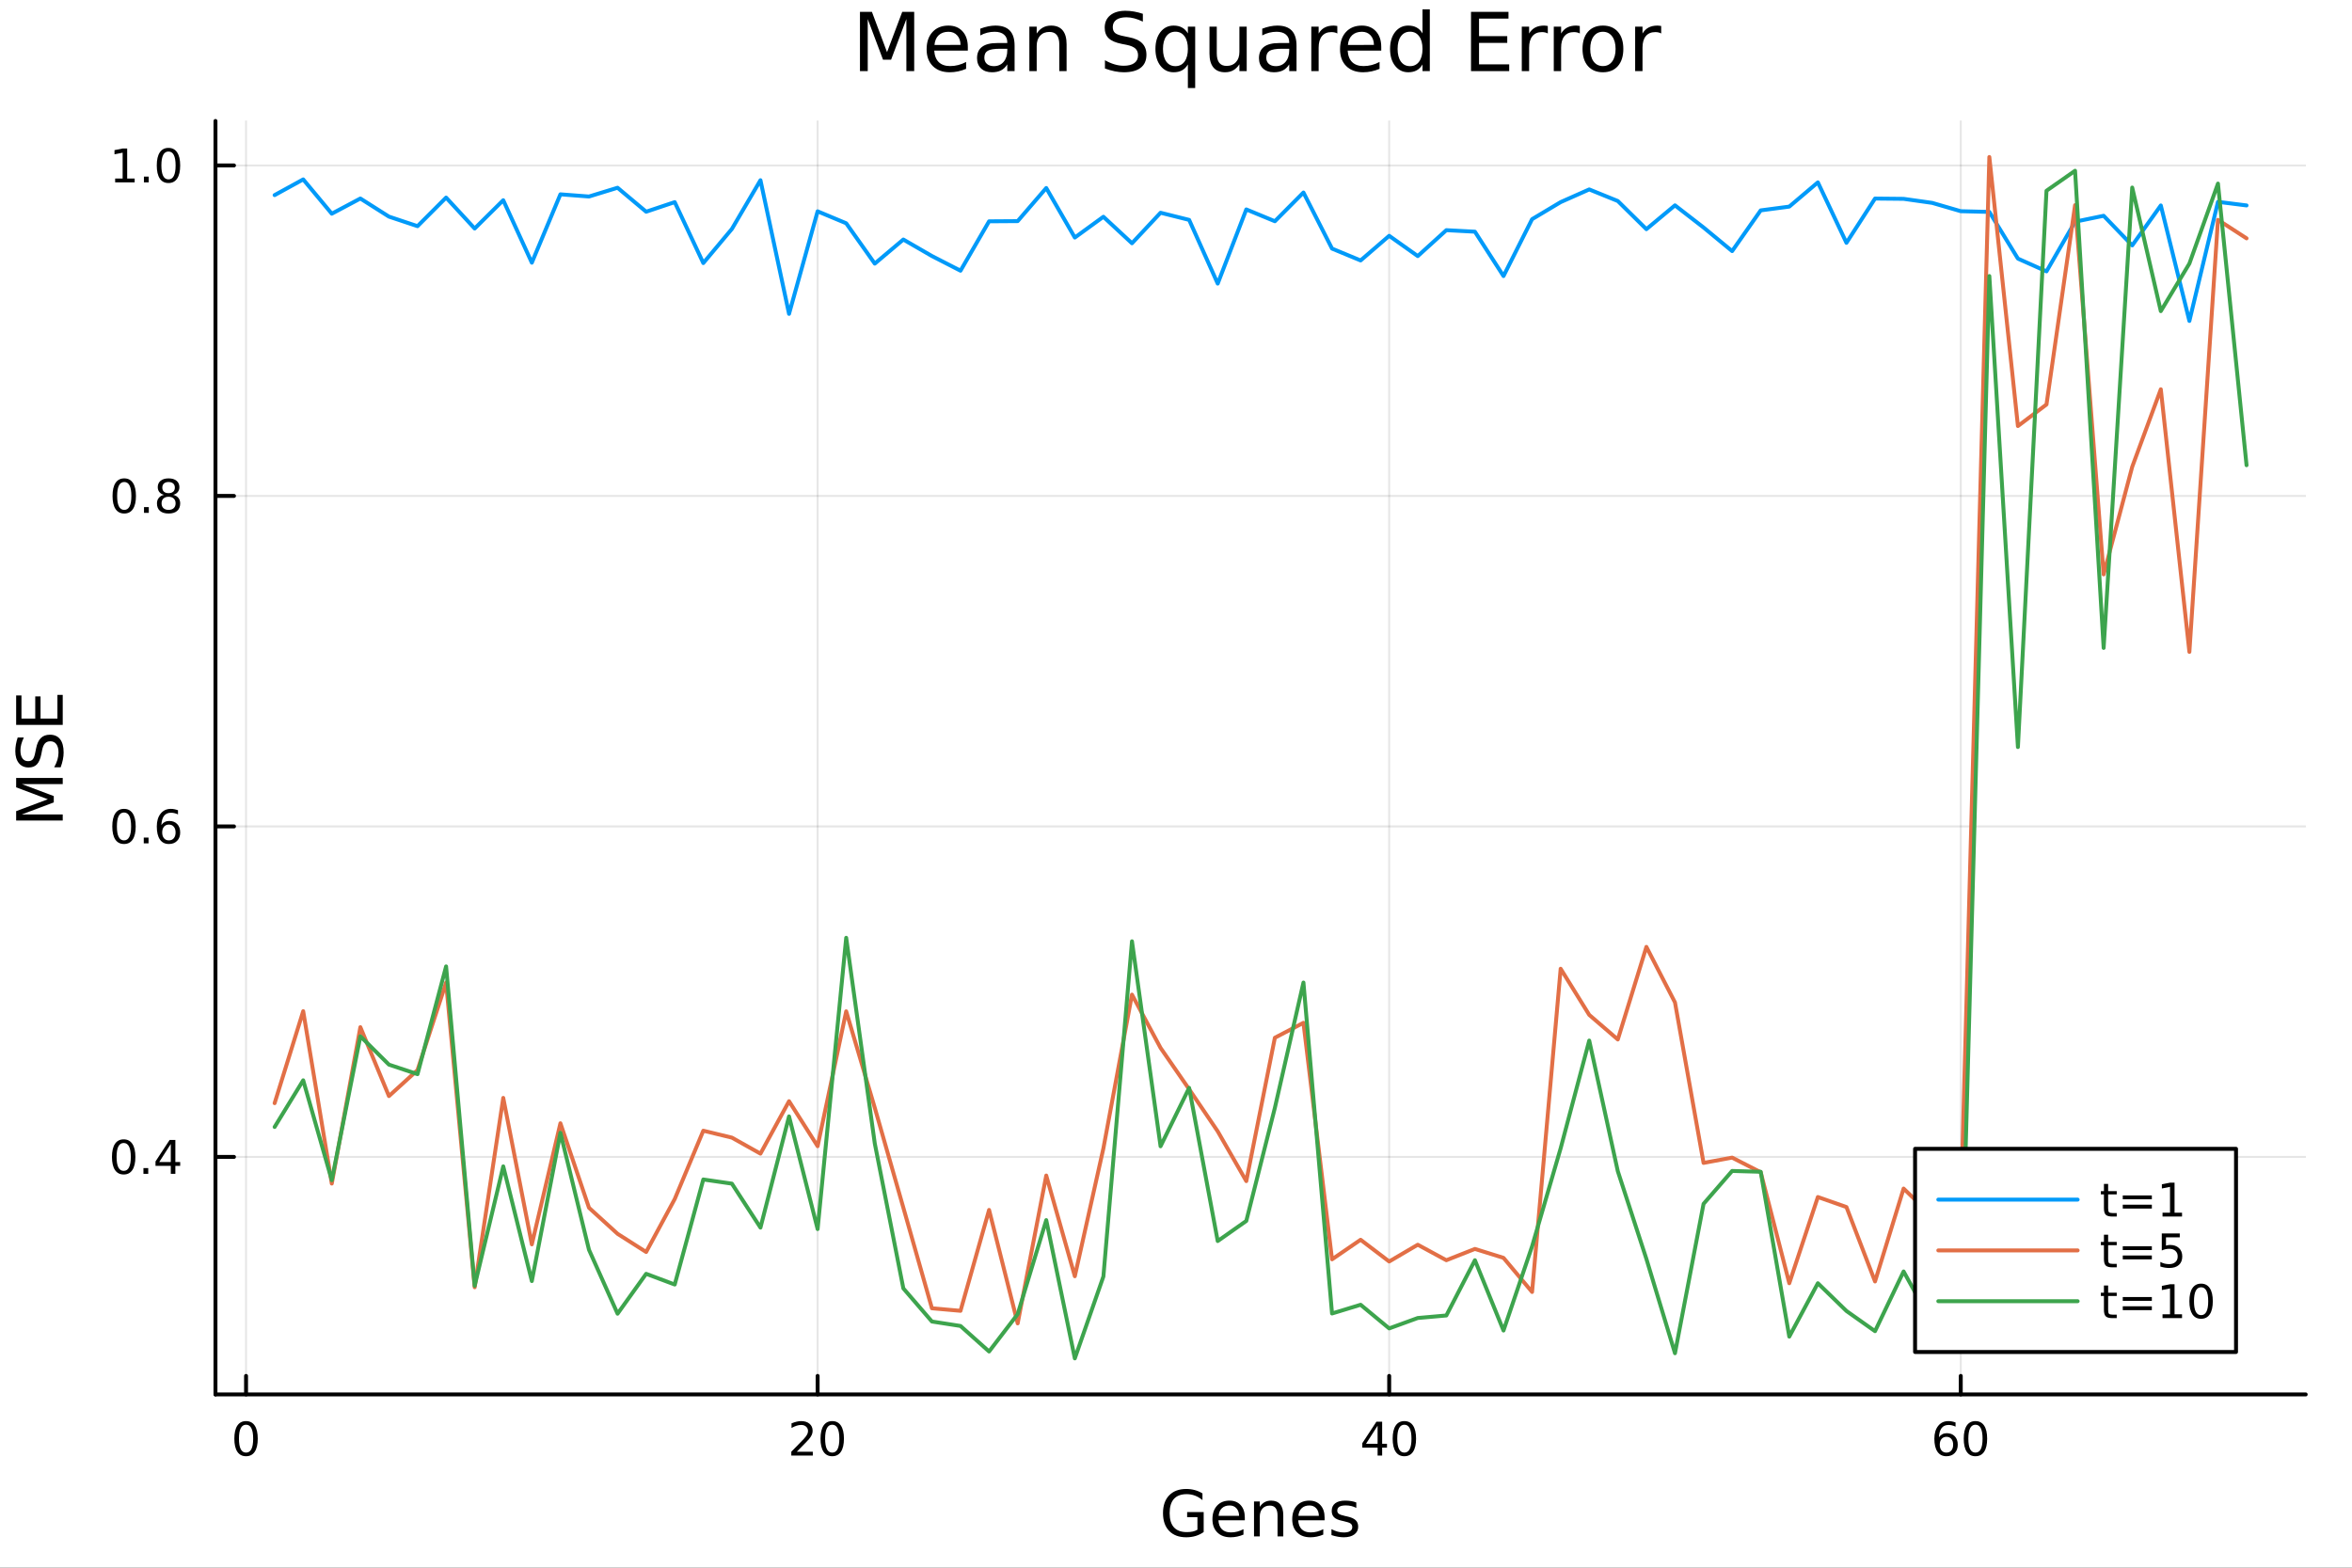 <?xml version="1.0" encoding="utf-8"?>
<svg xmlns="http://www.w3.org/2000/svg" xmlns:xlink="http://www.w3.org/1999/xlink" width="600" height="400" viewBox="0 0 2400 1600">
<rect x="0" y="0" width="2400" height="1600" fill="#333333" stroke="none"/>
<defs>
  <clipPath id="clip800">
    <rect x="0" y="0" width="2400" height="1600"/>
  </clipPath>
</defs>
<path clip-path="url(#clip800)" d="M0 1600 L2400 1600 L2400 8.88178e-14 L0 8.88178e-14  Z" fill="#ffffff" fill-rule="evenodd" fill-opacity="1"/>
<defs>
  <clipPath id="clip801">
    <rect x="480" y="0" width="1681" height="1600"/>
  </clipPath>
</defs>
<path clip-path="url(#clip800)" d="M219.866 1423.18 L2352.76 1423.18 L2352.76 123.472 L219.866 123.472  Z" fill="#ffffff" fill-rule="evenodd" fill-opacity="1"/>
<defs>
  <clipPath id="clip802">
    <rect x="219" y="123" width="2134" height="1301"/>
  </clipPath>
</defs>
<polyline clip-path="url(#clip802)" style="stroke:#000000; stroke-linecap:round; stroke-linejoin:round; stroke-width:2; stroke-opacity:0.1; fill:none" points="251.069,1423.18 251.069,123.472 "/>
<polyline clip-path="url(#clip802)" style="stroke:#000000; stroke-linecap:round; stroke-linejoin:round; stroke-width:2; stroke-opacity:0.1; fill:none" points="834.304,1423.18 834.304,123.472 "/>
<polyline clip-path="url(#clip802)" style="stroke:#000000; stroke-linecap:round; stroke-linejoin:round; stroke-width:2; stroke-opacity:0.1; fill:none" points="1417.54,1423.18 1417.54,123.472 "/>
<polyline clip-path="url(#clip802)" style="stroke:#000000; stroke-linecap:round; stroke-linejoin:round; stroke-width:2; stroke-opacity:0.1; fill:none" points="2000.77,1423.18 2000.77,123.472 "/>
<polyline clip-path="url(#clip800)" style="stroke:#000000; stroke-linecap:round; stroke-linejoin:round; stroke-width:4; stroke-opacity:1; fill:none" points="219.866,1423.18 2352.76,1423.18 "/>
<polyline clip-path="url(#clip800)" style="stroke:#000000; stroke-linecap:round; stroke-linejoin:round; stroke-width:4; stroke-opacity:1; fill:none" points="251.069,1423.18 251.069,1404.28 "/>
<polyline clip-path="url(#clip800)" style="stroke:#000000; stroke-linecap:round; stroke-linejoin:round; stroke-width:4; stroke-opacity:1; fill:none" points="834.304,1423.18 834.304,1404.28 "/>
<polyline clip-path="url(#clip800)" style="stroke:#000000; stroke-linecap:round; stroke-linejoin:round; stroke-width:4; stroke-opacity:1; fill:none" points="1417.54,1423.18 1417.54,1404.28 "/>
<polyline clip-path="url(#clip800)" style="stroke:#000000; stroke-linecap:round; stroke-linejoin:round; stroke-width:4; stroke-opacity:1; fill:none" points="2000.77,1423.18 2000.77,1404.28 "/>
<path clip-path="url(#clip800)" d="M251.069 1454.1 Q247.458 1454.1 245.63 1457.66 Q243.824 1461.2 243.824 1468.33 Q243.824 1475.44 245.63 1479.01 Q247.458 1482.55 251.069 1482.55 Q254.704 1482.55 256.509 1479.01 Q258.338 1475.44 258.338 1468.33 Q258.338 1461.2 256.509 1457.66 Q254.704 1454.1 251.069 1454.1 M251.069 1450.39 Q256.879 1450.39 259.935 1455 Q263.014 1459.58 263.014 1468.33 Q263.014 1477.06 259.935 1481.67 Q256.879 1486.25 251.069 1486.25 Q245.259 1486.25 242.18 1481.67 Q239.125 1477.06 239.125 1468.33 Q239.125 1459.58 242.18 1455 Q245.259 1450.39 251.069 1450.39 Z" fill="#000000" fill-rule="nonzero" fill-opacity="1" /><path clip-path="url(#clip800)" d="M813.077 1481.64 L829.397 1481.64 L829.397 1485.58 L807.452 1485.58 L807.452 1481.64 Q810.114 1478.89 814.698 1474.26 Q819.304 1469.61 820.485 1468.27 Q822.73 1465.74 823.61 1464.01 Q824.513 1462.25 824.513 1460.56 Q824.513 1457.8 822.568 1456.07 Q820.647 1454.33 817.545 1454.33 Q815.346 1454.33 812.892 1455.09 Q810.462 1455.86 807.684 1457.41 L807.684 1452.69 Q810.508 1451.55 812.962 1450.97 Q815.415 1450.39 817.452 1450.39 Q822.823 1450.39 826.017 1453.08 Q829.212 1455.77 829.212 1460.26 Q829.212 1462.39 828.401 1464.31 Q827.614 1466.2 825.508 1468.8 Q824.929 1469.47 821.827 1472.69 Q818.726 1475.88 813.077 1481.64 Z" fill="#000000" fill-rule="nonzero" fill-opacity="1" /><path clip-path="url(#clip800)" d="M849.211 1454.1 Q845.6 1454.1 843.772 1457.66 Q841.966 1461.2 841.966 1468.33 Q841.966 1475.44 843.772 1479.01 Q845.6 1482.55 849.211 1482.55 Q852.846 1482.55 854.651 1479.01 Q856.48 1475.44 856.48 1468.33 Q856.48 1461.2 854.651 1457.66 Q852.846 1454.1 849.211 1454.1 M849.211 1450.39 Q855.022 1450.39 858.077 1455 Q861.156 1459.58 861.156 1468.33 Q861.156 1477.06 858.077 1481.67 Q855.022 1486.25 849.211 1486.25 Q843.401 1486.25 840.323 1481.67 Q837.267 1477.06 837.267 1468.33 Q837.267 1459.58 840.323 1455 Q843.401 1450.39 849.211 1450.39 Z" fill="#000000" fill-rule="nonzero" fill-opacity="1" /><path clip-path="url(#clip800)" d="M1405.71 1455.09 L1393.9 1473.54 L1405.71 1473.54 L1405.71 1455.09 M1404.48 1451.02 L1410.36 1451.02 L1410.36 1473.54 L1415.29 1473.54 L1415.29 1477.43 L1410.36 1477.43 L1410.36 1485.58 L1405.71 1485.58 L1405.71 1477.43 L1390.11 1477.43 L1390.11 1472.92 L1404.48 1451.02 Z" fill="#000000" fill-rule="nonzero" fill-opacity="1" /><path clip-path="url(#clip800)" d="M1433.02 1454.1 Q1429.41 1454.1 1427.59 1457.66 Q1425.78 1461.2 1425.78 1468.33 Q1425.78 1475.44 1427.59 1479.01 Q1429.41 1482.55 1433.02 1482.55 Q1436.66 1482.55 1438.46 1479.01 Q1440.29 1475.44 1440.29 1468.33 Q1440.29 1461.2 1438.46 1457.66 Q1436.66 1454.1 1433.02 1454.1 M1433.02 1450.39 Q1438.84 1450.39 1441.89 1455 Q1444.97 1459.58 1444.97 1468.33 Q1444.97 1477.06 1441.89 1481.67 Q1438.84 1486.25 1433.02 1486.25 Q1427.21 1486.25 1424.14 1481.67 Q1421.08 1477.06 1421.08 1468.33 Q1421.08 1459.58 1424.14 1455 Q1427.21 1450.39 1433.02 1450.39 Z" fill="#000000" fill-rule="nonzero" fill-opacity="1" /><path clip-path="url(#clip800)" d="M1986.18 1466.44 Q1983.03 1466.44 1981.18 1468.59 Q1979.35 1470.74 1979.35 1474.49 Q1979.35 1478.22 1981.18 1480.39 Q1983.03 1482.55 1986.18 1482.55 Q1989.33 1482.55 1991.16 1480.39 Q1993.01 1478.22 1993.01 1474.49 Q1993.01 1470.74 1991.16 1468.59 Q1989.33 1466.44 1986.18 1466.44 M1995.46 1451.78 L1995.46 1456.04 Q1993.7 1455.21 1991.9 1454.77 Q1990.11 1454.33 1988.35 1454.33 Q1983.73 1454.33 1981.27 1457.45 Q1978.84 1460.58 1978.49 1466.9 Q1979.86 1464.89 1981.92 1463.82 Q1983.98 1462.73 1986.46 1462.73 Q1991.66 1462.73 1994.67 1465.9 Q1997.71 1469.05 1997.71 1474.49 Q1997.71 1479.82 1994.56 1483.03 Q1991.41 1486.25 1986.18 1486.25 Q1980.18 1486.25 1977.01 1481.67 Q1973.84 1477.06 1973.84 1468.33 Q1973.84 1460.14 1977.73 1455.28 Q1981.62 1450.39 1988.17 1450.39 Q1989.93 1450.39 1991.71 1450.74 Q1993.52 1451.09 1995.46 1451.78 Z" fill="#000000" fill-rule="nonzero" fill-opacity="1" /><path clip-path="url(#clip800)" d="M2015.76 1454.1 Q2012.15 1454.1 2010.32 1457.66 Q2008.52 1461.2 2008.52 1468.33 Q2008.52 1475.44 2010.32 1479.01 Q2012.15 1482.55 2015.76 1482.55 Q2019.4 1482.55 2021.2 1479.01 Q2023.03 1475.44 2023.03 1468.33 Q2023.03 1461.2 2021.2 1457.66 Q2019.4 1454.1 2015.76 1454.1 M2015.76 1450.39 Q2021.57 1450.39 2024.63 1455 Q2027.71 1459.58 2027.71 1468.33 Q2027.71 1477.06 2024.63 1481.67 Q2021.57 1486.25 2015.76 1486.25 Q2009.95 1486.25 2006.87 1481.67 Q2003.82 1477.06 2003.82 1468.33 Q2003.82 1459.58 2006.87 1455 Q2009.95 1450.39 2015.76 1450.39 Z" fill="#000000" fill-rule="nonzero" fill-opacity="1" /><path clip-path="url(#clip800)" d="M1221.87 1561.26 L1221.87 1548.5 L1211.37 1548.5 L1211.37 1543.22 L1228.24 1543.22 L1228.24 1563.62 Q1224.52 1566.26 1220.03 1567.63 Q1215.54 1568.97 1210.45 1568.97 Q1199.31 1568.97 1193.01 1562.47 Q1186.74 1555.95 1186.74 1544.33 Q1186.74 1532.68 1193.01 1526.19 Q1199.31 1519.66 1210.45 1519.66 Q1215.09 1519.66 1219.26 1520.81 Q1223.47 1521.96 1227 1524.18 L1227 1531.03 Q1223.43 1528 1219.42 1526.48 Q1215.41 1524.95 1210.99 1524.95 Q1202.27 1524.95 1197.88 1529.82 Q1193.51 1534.69 1193.51 1544.33 Q1193.51 1553.94 1197.88 1558.81 Q1202.27 1563.68 1210.99 1563.68 Q1214.39 1563.68 1217.07 1563.11 Q1219.74 1562.51 1221.87 1561.26 Z" fill="#000000" fill-rule="nonzero" fill-opacity="1" /><path clip-path="url(#clip800)" d="M1270.22 1548.76 L1270.22 1551.62 L1243.29 1551.62 Q1243.68 1557.67 1246.92 1560.85 Q1250.2 1564 1256.03 1564 Q1259.4 1564 1262.55 1563.17 Q1265.73 1562.35 1268.85 1560.69 L1268.85 1566.23 Q1265.7 1567.57 1262.39 1568.27 Q1259.08 1568.97 1255.68 1568.97 Q1247.15 1568.97 1242.15 1564 Q1237.18 1559.04 1237.18 1550.57 Q1237.18 1541.82 1241.89 1536.69 Q1246.64 1531.54 1254.66 1531.54 Q1261.85 1531.54 1266.02 1536.18 Q1270.22 1540.8 1270.22 1548.76 M1264.37 1547.04 Q1264.3 1542.23 1261.66 1539.37 Q1259.05 1536.5 1254.72 1536.5 Q1249.82 1536.5 1246.86 1539.27 Q1243.93 1542.04 1243.49 1547.07 L1264.37 1547.04 Z" fill="#000000" fill-rule="nonzero" fill-opacity="1" /><path clip-path="url(#clip800)" d="M1309.47 1546.53 L1309.47 1568.04 L1303.61 1568.04 L1303.61 1546.72 Q1303.61 1541.66 1301.64 1539.14 Q1299.66 1536.63 1295.72 1536.63 Q1290.97 1536.63 1288.24 1539.65 Q1285.5 1542.68 1285.5 1547.9 L1285.5 1568.04 L1279.61 1568.04 L1279.61 1532.4 L1285.5 1532.4 L1285.5 1537.93 Q1287.6 1534.72 1290.43 1533.13 Q1293.3 1531.54 1297.02 1531.54 Q1303.16 1531.54 1306.32 1535.36 Q1309.47 1539.14 1309.47 1546.53 Z" fill="#000000" fill-rule="nonzero" fill-opacity="1" /><path clip-path="url(#clip800)" d="M1351.64 1548.76 L1351.64 1551.62 L1324.71 1551.62 Q1325.09 1557.67 1328.34 1560.85 Q1331.62 1564 1337.44 1564 Q1340.82 1564 1343.97 1563.17 Q1347.15 1562.35 1350.27 1560.69 L1350.27 1566.23 Q1347.12 1567.57 1343.81 1568.27 Q1340.5 1568.97 1337.09 1568.97 Q1328.56 1568.97 1323.57 1564 Q1318.6 1559.04 1318.6 1550.57 Q1318.6 1541.82 1323.31 1536.69 Q1328.05 1531.54 1336.07 1531.54 Q1343.27 1531.54 1347.44 1536.18 Q1351.64 1540.8 1351.64 1548.76 M1345.78 1547.04 Q1345.72 1542.23 1343.08 1539.37 Q1340.47 1536.5 1336.14 1536.5 Q1331.24 1536.5 1328.28 1539.27 Q1325.35 1542.04 1324.9 1547.07 L1345.78 1547.04 Z" fill="#000000" fill-rule="nonzero" fill-opacity="1" /><path clip-path="url(#clip800)" d="M1383.98 1533.45 L1383.98 1538.98 Q1381.49 1537.71 1378.82 1537.07 Q1376.15 1536.44 1373.28 1536.44 Q1368.92 1536.44 1366.73 1537.77 Q1364.56 1539.11 1364.56 1541.79 Q1364.56 1543.82 1366.12 1545 Q1367.68 1546.15 1372.39 1547.2 L1374.4 1547.64 Q1380.63 1548.98 1383.24 1551.43 Q1385.89 1553.85 1385.89 1558.21 Q1385.89 1563.17 1381.94 1566.07 Q1378.03 1568.97 1371.15 1568.97 Q1368.29 1568.97 1365.17 1568.39 Q1362.08 1567.85 1358.64 1566.74 L1358.64 1560.69 Q1361.89 1562.38 1365.04 1563.24 Q1368.19 1564.07 1371.28 1564.07 Q1375.42 1564.07 1377.64 1562.66 Q1379.87 1561.23 1379.87 1558.65 Q1379.87 1556.27 1378.25 1554.99 Q1376.66 1553.72 1371.21 1552.54 L1369.18 1552.07 Q1363.73 1550.92 1361.32 1548.56 Q1358.9 1546.18 1358.9 1542.04 Q1358.9 1537.01 1362.46 1534.27 Q1366.03 1531.54 1372.58 1531.54 Q1375.83 1531.54 1378.69 1532.01 Q1381.56 1532.49 1383.98 1533.45 Z" fill="#000000" fill-rule="nonzero" fill-opacity="1" /><polyline clip-path="url(#clip802)" style="stroke:#000000; stroke-linecap:round; stroke-linejoin:round; stroke-width:2; stroke-opacity:0.1; fill:none" points="219.866,1180.75 2352.76,1180.75 "/>
<polyline clip-path="url(#clip802)" style="stroke:#000000; stroke-linecap:round; stroke-linejoin:round; stroke-width:2; stroke-opacity:0.1; fill:none" points="219.866,843.45 2352.76,843.45 "/>
<polyline clip-path="url(#clip802)" style="stroke:#000000; stroke-linecap:round; stroke-linejoin:round; stroke-width:2; stroke-opacity:0.1; fill:none" points="219.866,506.149 2352.76,506.149 "/>
<polyline clip-path="url(#clip802)" style="stroke:#000000; stroke-linecap:round; stroke-linejoin:round; stroke-width:2; stroke-opacity:0.1; fill:none" points="219.866,168.847 2352.76,168.847 "/>
<polyline clip-path="url(#clip800)" style="stroke:#000000; stroke-linecap:round; stroke-linejoin:round; stroke-width:4; stroke-opacity:1; fill:none" points="219.866,1423.18 219.866,123.472 "/>
<polyline clip-path="url(#clip800)" style="stroke:#000000; stroke-linecap:round; stroke-linejoin:round; stroke-width:4; stroke-opacity:1; fill:none" points="219.866,1180.75 238.764,1180.75 "/>
<polyline clip-path="url(#clip800)" style="stroke:#000000; stroke-linecap:round; stroke-linejoin:round; stroke-width:4; stroke-opacity:1; fill:none" points="219.866,843.45 238.764,843.45 "/>
<polyline clip-path="url(#clip800)" style="stroke:#000000; stroke-linecap:round; stroke-linejoin:round; stroke-width:4; stroke-opacity:1; fill:none" points="219.866,506.149 238.764,506.149 "/>
<polyline clip-path="url(#clip800)" style="stroke:#000000; stroke-linecap:round; stroke-linejoin:round; stroke-width:4; stroke-opacity:1; fill:none" points="219.866,168.847 238.764,168.847 "/>
<path clip-path="url(#clip800)" d="M126.205 1166.55 Q122.593 1166.55 120.765 1170.11 Q118.959 1173.66 118.959 1180.79 Q118.959 1187.89 120.765 1191.46 Q122.593 1195 126.205 1195 Q129.839 1195 131.644 1191.46 Q133.473 1187.89 133.473 1180.79 Q133.473 1173.66 131.644 1170.11 Q129.839 1166.55 126.205 1166.55 M126.205 1162.85 Q132.015 1162.85 135.07 1167.45 Q138.149 1172.04 138.149 1180.79 Q138.149 1189.51 135.07 1194.12 Q132.015 1198.7 126.205 1198.7 Q120.394 1198.7 117.316 1194.12 Q114.26 1189.51 114.26 1180.79 Q114.26 1172.04 117.316 1167.45 Q120.394 1162.85 126.205 1162.85 Z" fill="#000000" fill-rule="nonzero" fill-opacity="1" /><path clip-path="url(#clip800)" d="M146.366 1192.15 L151.251 1192.15 L151.251 1198.03 L146.366 1198.03 L146.366 1192.15 Z" fill="#000000" fill-rule="nonzero" fill-opacity="1" /><path clip-path="url(#clip800)" d="M174.283 1167.54 L162.477 1185.99 L174.283 1185.99 L174.283 1167.54 M173.056 1163.47 L178.936 1163.47 L178.936 1185.99 L183.866 1185.99 L183.866 1189.88 L178.936 1189.88 L178.936 1198.03 L174.283 1198.03 L174.283 1189.88 L158.681 1189.88 L158.681 1185.37 L173.056 1163.47 Z" fill="#000000" fill-rule="nonzero" fill-opacity="1" /><path clip-path="url(#clip800)" d="M126.529 829.248 Q122.918 829.248 121.089 832.813 Q119.283 836.355 119.283 843.484 Q119.283 850.591 121.089 854.156 Q122.918 857.697 126.529 857.697 Q130.163 857.697 131.968 854.156 Q133.797 850.591 133.797 843.484 Q133.797 836.355 131.968 832.813 Q130.163 829.248 126.529 829.248 M126.529 825.545 Q132.339 825.545 135.394 830.151 Q138.473 834.734 138.473 843.484 Q138.473 852.211 135.394 856.818 Q132.339 861.401 126.529 861.401 Q120.718 861.401 117.64 856.818 Q114.584 852.211 114.584 843.484 Q114.584 834.734 117.64 830.151 Q120.718 825.545 126.529 825.545 Z" fill="#000000" fill-rule="nonzero" fill-opacity="1" /><path clip-path="url(#clip800)" d="M146.691 854.85 L151.575 854.85 L151.575 860.73 L146.691 860.73 L146.691 854.85 Z" fill="#000000" fill-rule="nonzero" fill-opacity="1" /><path clip-path="url(#clip800)" d="M172.339 841.586 Q169.19 841.586 167.339 843.739 Q165.51 845.892 165.51 849.642 Q165.51 853.369 167.339 855.544 Q169.19 857.697 172.339 857.697 Q175.487 857.697 177.315 855.544 Q179.167 853.369 179.167 849.642 Q179.167 845.892 177.315 843.739 Q175.487 841.586 172.339 841.586 M181.621 826.934 L181.621 831.193 Q179.862 830.359 178.056 829.92 Q176.274 829.48 174.514 829.48 Q169.885 829.48 167.431 832.605 Q165.001 835.73 164.653 842.049 Q166.019 840.035 168.079 838.971 Q170.139 837.883 172.616 837.883 Q177.825 837.883 180.834 841.054 Q183.866 844.202 183.866 849.642 Q183.866 854.966 180.718 858.183 Q177.57 861.401 172.339 861.401 Q166.343 861.401 163.172 856.818 Q160.001 852.211 160.001 843.484 Q160.001 835.29 163.89 830.429 Q167.778 825.545 174.329 825.545 Q176.089 825.545 177.871 825.892 Q179.676 826.239 181.621 826.934 Z" fill="#000000" fill-rule="nonzero" fill-opacity="1" /><path clip-path="url(#clip800)" d="M126.783 491.947 Q123.172 491.947 121.343 495.512 Q119.538 499.054 119.538 506.183 Q119.538 513.29 121.343 516.855 Q123.172 520.396 126.783 520.396 Q130.417 520.396 132.223 516.855 Q134.052 513.29 134.052 506.183 Q134.052 499.054 132.223 495.512 Q130.417 491.947 126.783 491.947 M126.783 488.244 Q132.593 488.244 135.649 492.85 Q138.728 497.433 138.728 506.183 Q138.728 514.91 135.649 519.517 Q132.593 524.1 126.783 524.1 Q120.973 524.1 117.894 519.517 Q114.839 514.91 114.839 506.183 Q114.839 497.433 117.894 492.85 Q120.973 488.244 126.783 488.244 Z" fill="#000000" fill-rule="nonzero" fill-opacity="1" /><path clip-path="url(#clip800)" d="M146.945 517.549 L151.829 517.549 L151.829 523.429 L146.945 523.429 L146.945 517.549 Z" fill="#000000" fill-rule="nonzero" fill-opacity="1" /><path clip-path="url(#clip800)" d="M172.014 507.017 Q168.681 507.017 166.76 508.799 Q164.862 510.581 164.862 513.706 Q164.862 516.831 166.76 518.614 Q168.681 520.396 172.014 520.396 Q175.348 520.396 177.269 518.614 Q179.19 516.808 179.19 513.706 Q179.19 510.581 177.269 508.799 Q175.371 507.017 172.014 507.017 M167.339 505.026 Q164.329 504.285 162.64 502.225 Q160.973 500.165 160.973 497.202 Q160.973 493.058 163.913 490.651 Q166.876 488.244 172.014 488.244 Q177.176 488.244 180.116 490.651 Q183.056 493.058 183.056 497.202 Q183.056 500.165 181.366 502.225 Q179.7 504.285 176.714 505.026 Q180.093 505.813 181.968 508.105 Q183.866 510.396 183.866 513.706 Q183.866 518.73 180.788 521.415 Q177.732 524.1 172.014 524.1 Q166.297 524.1 163.218 521.415 Q160.163 518.73 160.163 513.706 Q160.163 510.396 162.061 508.105 Q163.959 505.813 167.339 505.026 M165.626 497.642 Q165.626 500.327 167.292 501.831 Q168.982 503.336 172.014 503.336 Q175.024 503.336 176.714 501.831 Q178.426 500.327 178.426 497.642 Q178.426 494.956 176.714 493.452 Q175.024 491.947 172.014 491.947 Q168.982 491.947 167.292 493.452 Q165.626 494.956 165.626 497.642 Z" fill="#000000" fill-rule="nonzero" fill-opacity="1" /><path clip-path="url(#clip800)" d="M117.501 182.192 L125.14 182.192 L125.14 155.827 L116.83 157.493 L116.83 153.234 L125.093 151.567 L129.769 151.567 L129.769 182.192 L137.408 182.192 L137.408 186.127 L117.501 186.127 L117.501 182.192 Z" fill="#000000" fill-rule="nonzero" fill-opacity="1" /><path clip-path="url(#clip800)" d="M146.853 180.248 L151.737 180.248 L151.737 186.127 L146.853 186.127 L146.853 180.248 Z" fill="#000000" fill-rule="nonzero" fill-opacity="1" /><path clip-path="url(#clip800)" d="M171.922 154.646 Q168.311 154.646 166.482 158.211 Q164.677 161.753 164.677 168.882 Q164.677 175.989 166.482 179.553 Q168.311 183.095 171.922 183.095 Q175.556 183.095 177.362 179.553 Q179.19 175.989 179.19 168.882 Q179.19 161.753 177.362 158.211 Q175.556 154.646 171.922 154.646 M171.922 150.942 Q177.732 150.942 180.788 155.549 Q183.866 160.132 183.866 168.882 Q183.866 177.609 180.788 182.215 Q177.732 186.799 171.922 186.799 Q166.112 186.799 163.033 182.215 Q159.978 177.609 159.978 168.882 Q159.978 160.132 163.033 155.549 Q166.112 150.942 171.922 150.942 Z" fill="#000000" fill-rule="nonzero" fill-opacity="1" /><path clip-path="url(#clip800)" d="M16.484 837.445 L16.484 827.864 L48.822 815.738 L16.484 803.547 L16.484 793.967 L64.004 793.967 L64.004 800.237 L22.277 800.237 L54.869 812.491 L54.869 818.952 L22.277 831.206 L64.004 831.206 L64.004 837.445 L16.484 837.445 Z" fill="#000000" fill-rule="nonzero" fill-opacity="1" /><path clip-path="url(#clip800)" d="M18.044 752.717 L24.314 752.717 Q22.563 756.377 21.704 759.624 Q20.845 762.87 20.845 765.894 Q20.845 771.146 22.882 774.01 Q24.919 776.843 28.674 776.843 Q31.826 776.843 33.449 774.965 Q35.04 773.055 36.027 767.772 L36.823 763.889 Q38.191 756.696 41.66 753.29 Q45.098 749.852 50.891 749.852 Q57.798 749.852 61.362 754.499 Q64.927 759.115 64.927 768.058 Q64.927 771.432 64.163 775.252 Q63.399 779.039 61.904 783.113 L55.283 783.113 Q57.479 779.198 58.593 775.443 Q59.707 771.687 59.707 768.058 Q59.707 762.552 57.543 759.56 Q55.379 756.568 51.368 756.568 Q47.867 756.568 45.894 758.733 Q43.92 760.865 42.934 765.767 L42.17 769.682 Q40.737 776.875 37.682 780.09 Q34.626 783.304 29.184 783.304 Q22.882 783.304 19.253 778.88 Q15.625 774.424 15.625 766.626 Q15.625 763.284 16.23 759.815 Q16.834 756.345 18.044 752.717 Z" fill="#000000" fill-rule="nonzero" fill-opacity="1" /><path clip-path="url(#clip800)" d="M16.484 739.826 L16.484 709.78 L21.895 709.78 L21.895 733.397 L35.963 733.397 L35.963 710.767 L41.374 710.767 L41.374 733.397 L58.593 733.397 L58.593 709.207 L64.004 709.207 L64.004 739.826 L16.484 739.826 Z" fill="#000000" fill-rule="nonzero" fill-opacity="1" /><path clip-path="url(#clip800)" d="M877.514 12.096 L889.707 12.096 L905.141 53.253 L920.656 12.096 L932.849 12.096 L932.849 72.576 L924.869 72.576 L924.869 19.469 L909.273 60.95 L901.05 60.95 L885.454 19.469 L885.454 72.576 L877.514 72.576 L877.514 12.096 Z" fill="#000000" fill-rule="nonzero" fill-opacity="1" /><path clip-path="url(#clip800)" d="M987.577 48.028 L987.577 51.673 L953.307 51.673 Q953.793 59.37 957.925 63.421 Q962.097 67.431 969.51 67.431 Q973.804 67.431 977.814 66.378 Q981.865 65.325 985.835 63.218 L985.835 70.267 Q981.825 71.968 977.612 72.86 Q973.399 73.751 969.065 73.751 Q958.208 73.751 951.848 67.431 Q945.529 61.112 945.529 50.337 Q945.529 39.197 951.524 32.675 Q957.56 26.112 967.768 26.112 Q976.923 26.112 982.23 32.026 Q987.577 37.9 987.577 48.028 M980.123 45.84 Q980.042 39.723 976.68 36.077 Q973.358 32.431 967.849 32.431 Q961.611 32.431 957.844 35.956 Q954.117 39.48 953.55 45.88 L980.123 45.84 Z" fill="#000000" fill-rule="nonzero" fill-opacity="1" /><path clip-path="url(#clip800)" d="M1020.43 49.769 Q1011.4 49.769 1007.91 51.835 Q1004.43 53.901 1004.43 58.884 Q1004.43 62.854 1007.02 65.203 Q1009.65 67.512 1014.15 67.512 Q1020.35 67.512 1024.08 63.137 Q1027.84 58.722 1027.84 51.43 L1027.84 49.769 L1020.43 49.769 M1035.3 46.691 L1035.3 72.576 L1027.84 72.576 L1027.84 65.689 Q1025.29 69.821 1021.48 71.806 Q1017.68 73.751 1012.17 73.751 Q1005.2 73.751 1001.07 69.862 Q996.975 65.933 996.975 59.37 Q996.975 51.714 1002.08 47.825 Q1007.22 43.936 1017.39 43.936 L1027.84 43.936 L1027.84 43.207 Q1027.84 38.062 1024.44 35.267 Q1021.08 32.431 1014.96 32.431 Q1011.07 32.431 1007.39 33.363 Q1003.7 34.295 1000.3 36.158 L1000.3 29.272 Q1004.39 27.692 1008.24 26.922 Q1012.09 26.112 1015.73 26.112 Q1025.57 26.112 1030.44 31.216 Q1035.3 36.32 1035.3 46.691 Z" fill="#000000" fill-rule="nonzero" fill-opacity="1" /><path clip-path="url(#clip800)" d="M1088.36 45.192 L1088.36 72.576 L1080.91 72.576 L1080.91 45.435 Q1080.91 38.994 1078.4 35.794 Q1075.89 32.594 1070.86 32.594 Q1064.83 32.594 1061.34 36.442 Q1057.86 40.29 1057.86 46.934 L1057.86 72.576 L1050.37 72.576 L1050.37 27.206 L1057.86 27.206 L1057.86 34.254 Q1060.53 30.163 1064.14 28.138 Q1067.79 26.112 1072.52 26.112 Q1080.34 26.112 1084.35 30.973 Q1088.36 35.794 1088.36 45.192 Z" fill="#000000" fill-rule="nonzero" fill-opacity="1" /><path clip-path="url(#clip800)" d="M1166.18 14.081 L1166.18 22.061 Q1161.52 19.833 1157.39 18.739 Q1153.26 17.646 1149.41 17.646 Q1142.73 17.646 1139.08 20.238 Q1135.48 22.831 1135.48 27.611 Q1135.48 31.621 1137.87 33.687 Q1140.3 35.713 1147.02 36.969 L1151.96 37.981 Q1161.12 39.723 1165.45 44.139 Q1169.83 48.514 1169.83 55.886 Q1169.83 64.677 1163.91 69.214 Q1158.04 73.751 1146.66 73.751 Q1142.36 73.751 1137.5 72.778 Q1132.68 71.806 1127.5 69.902 L1127.5 61.477 Q1132.48 64.272 1137.26 65.689 Q1142.04 67.107 1146.66 67.107 Q1153.66 67.107 1157.47 64.353 Q1161.28 61.598 1161.28 56.494 Q1161.28 52.038 1158.53 49.526 Q1155.81 47.015 1149.57 45.759 L1144.59 44.787 Q1135.44 42.964 1131.34 39.075 Q1127.25 35.186 1127.25 28.259 Q1127.25 20.238 1132.88 15.62 Q1138.55 11.002 1148.48 11.002 Q1152.73 11.002 1157.15 11.772 Q1161.56 12.542 1166.18 14.081 Z" fill="#000000" fill-rule="nonzero" fill-opacity="1" /><path clip-path="url(#clip800)" d="M1186.72 49.931 Q1186.72 58.155 1190.08 62.854 Q1193.48 67.512 1199.4 67.512 Q1205.31 67.512 1208.72 62.854 Q1212.12 58.155 1212.12 49.931 Q1212.12 41.708 1208.72 37.05 Q1205.31 32.35 1199.4 32.35 Q1193.48 32.35 1190.08 37.05 Q1186.72 41.708 1186.72 49.931 M1212.12 65.77 Q1209.77 69.821 1206.16 71.806 Q1202.6 73.751 1197.58 73.751 Q1189.35 73.751 1184.17 67.188 Q1179.02 60.626 1179.02 49.931 Q1179.02 39.237 1184.17 32.675 Q1189.35 26.112 1197.58 26.112 Q1202.6 26.112 1206.16 28.097 Q1209.77 30.041 1212.12 34.092 L1212.12 27.206 L1219.57 27.206 L1219.57 89.833 L1212.12 89.833 L1212.12 65.77 Z" fill="#000000" fill-rule="nonzero" fill-opacity="1" /><path clip-path="url(#clip800)" d="M1234.16 54.671 L1234.16 27.206 L1241.61 27.206 L1241.61 54.387 Q1241.61 60.828 1244.12 64.069 Q1246.63 67.269 1251.66 67.269 Q1257.69 67.269 1261.18 63.421 Q1264.7 59.573 1264.7 52.929 L1264.7 27.206 L1272.15 27.206 L1272.15 72.576 L1264.7 72.576 L1264.7 65.608 Q1261.99 69.74 1258.38 71.766 Q1254.82 73.751 1250.08 73.751 Q1242.26 73.751 1238.21 68.89 Q1234.16 64.029 1234.16 54.671 M1252.91 26.112 L1252.91 26.112 Z" fill="#000000" fill-rule="nonzero" fill-opacity="1" /><path clip-path="url(#clip800)" d="M1308.13 49.769 Q1299.09 49.769 1295.61 51.835 Q1292.12 53.901 1292.12 58.884 Q1292.12 62.854 1294.72 65.203 Q1297.35 67.512 1301.85 67.512 Q1308.04 67.512 1311.77 63.137 Q1315.54 58.722 1315.54 51.43 L1315.54 49.769 L1308.13 49.769 M1322.99 46.691 L1322.99 72.576 L1315.54 72.576 L1315.54 65.689 Q1312.99 69.821 1309.18 71.806 Q1305.37 73.751 1299.86 73.751 Q1292.89 73.751 1288.76 69.862 Q1284.67 65.933 1284.67 59.37 Q1284.67 51.714 1289.77 47.825 Q1294.92 43.936 1305.09 43.936 L1315.54 43.936 L1315.54 43.207 Q1315.54 38.062 1312.14 35.267 Q1308.77 32.431 1302.66 32.431 Q1298.77 32.431 1295.08 33.363 Q1291.39 34.295 1287.99 36.158 L1287.99 29.272 Q1292.08 27.692 1295.93 26.922 Q1299.78 26.112 1303.43 26.112 Q1313.27 26.112 1318.13 31.216 Q1322.99 36.32 1322.99 46.691 Z" fill="#000000" fill-rule="nonzero" fill-opacity="1" /><path clip-path="url(#clip800)" d="M1364.64 34.173 Q1363.38 33.444 1361.88 33.12 Q1360.42 32.756 1358.64 32.756 Q1352.32 32.756 1348.92 36.888 Q1345.56 40.979 1345.56 48.676 L1345.56 72.576 L1338.06 72.576 L1338.06 27.206 L1345.56 27.206 L1345.56 34.254 Q1347.91 30.122 1351.67 28.138 Q1355.44 26.112 1360.83 26.112 Q1361.6 26.112 1362.53 26.234 Q1363.46 26.315 1364.59 26.517 L1364.64 34.173 Z" fill="#000000" fill-rule="nonzero" fill-opacity="1" /><path clip-path="url(#clip800)" d="M1409.44 48.028 L1409.44 51.673 L1375.17 51.673 Q1375.65 59.37 1379.79 63.421 Q1383.96 67.431 1391.37 67.431 Q1395.67 67.431 1399.68 66.378 Q1403.73 65.325 1407.7 63.218 L1407.7 70.267 Q1403.69 71.968 1399.47 72.86 Q1395.26 73.751 1390.93 73.751 Q1380.07 73.751 1373.71 67.431 Q1367.39 61.112 1367.39 50.337 Q1367.39 39.197 1373.39 32.675 Q1379.42 26.112 1389.63 26.112 Q1398.78 26.112 1404.09 32.026 Q1409.44 37.9 1409.44 48.028 M1401.98 45.84 Q1401.9 39.723 1398.54 36.077 Q1395.22 32.431 1389.71 32.431 Q1383.47 32.431 1379.7 35.956 Q1375.98 39.48 1375.41 45.88 L1401.98 45.84 Z" fill="#000000" fill-rule="nonzero" fill-opacity="1" /><path clip-path="url(#clip800)" d="M1451.53 34.092 L1451.53 9.544 L1458.98 9.544 L1458.98 72.576 L1451.53 72.576 L1451.53 65.77 Q1449.18 69.821 1445.57 71.806 Q1442.01 73.751 1436.98 73.751 Q1428.76 73.751 1423.58 67.188 Q1418.43 60.626 1418.43 49.931 Q1418.43 39.237 1423.58 32.675 Q1428.76 26.112 1436.98 26.112 Q1442.01 26.112 1445.57 28.097 Q1449.18 30.041 1451.53 34.092 M1426.13 49.931 Q1426.13 58.155 1429.49 62.854 Q1432.89 67.512 1438.81 67.512 Q1444.72 67.512 1448.12 62.854 Q1451.53 58.155 1451.53 49.931 Q1451.53 41.708 1448.12 37.05 Q1444.72 32.35 1438.81 32.35 Q1432.89 32.35 1429.49 37.05 Q1426.13 41.708 1426.13 49.931 Z" fill="#000000" fill-rule="nonzero" fill-opacity="1" /><path clip-path="url(#clip800)" d="M1501.03 12.096 L1539.27 12.096 L1539.27 18.983 L1509.21 18.983 L1509.21 36.888 L1538.01 36.888 L1538.01 43.774 L1509.21 43.774 L1509.21 65.689 L1540 65.689 L1540 72.576 L1501.03 72.576 L1501.03 12.096 Z" fill="#000000" fill-rule="nonzero" fill-opacity="1" /><path clip-path="url(#clip800)" d="M1579.41 34.173 Q1578.16 33.444 1576.66 33.12 Q1575.2 32.756 1573.42 32.756 Q1567.1 32.756 1563.7 36.888 Q1560.33 40.979 1560.33 48.676 L1560.33 72.576 L1552.84 72.576 L1552.84 27.206 L1560.33 27.206 L1560.33 34.254 Q1562.68 30.122 1566.45 28.138 Q1570.22 26.112 1575.61 26.112 Q1576.38 26.112 1577.31 26.234 Q1578.24 26.315 1579.37 26.517 L1579.41 34.173 Z" fill="#000000" fill-rule="nonzero" fill-opacity="1" /><path clip-path="url(#clip800)" d="M1612.06 34.173 Q1610.81 33.444 1609.31 33.12 Q1607.85 32.756 1606.07 32.756 Q1599.75 32.756 1596.35 36.888 Q1592.98 40.979 1592.98 48.676 L1592.98 72.576 L1585.49 72.576 L1585.49 27.206 L1592.98 27.206 L1592.98 34.254 Q1595.33 30.122 1599.1 28.138 Q1602.87 26.112 1608.26 26.112 Q1609.03 26.112 1609.96 26.234 Q1610.89 26.315 1612.02 26.517 L1612.06 34.173 Z" fill="#000000" fill-rule="nonzero" fill-opacity="1" /><path clip-path="url(#clip800)" d="M1635.64 32.431 Q1629.65 32.431 1626.16 37.131 Q1622.68 41.789 1622.68 49.931 Q1622.68 58.074 1626.12 62.773 Q1629.6 67.431 1635.64 67.431 Q1641.6 67.431 1645.08 62.732 Q1648.56 58.033 1648.56 49.931 Q1648.56 41.87 1645.08 37.171 Q1641.6 32.431 1635.64 32.431 M1635.64 26.112 Q1645.36 26.112 1650.91 32.431 Q1656.46 38.751 1656.46 49.931 Q1656.46 61.071 1650.91 67.431 Q1645.36 73.751 1635.64 73.751 Q1625.88 73.751 1620.33 67.431 Q1614.82 61.071 1614.82 49.931 Q1614.82 38.751 1620.33 32.431 Q1625.88 26.112 1635.64 26.112 Z" fill="#000000" fill-rule="nonzero" fill-opacity="1" /><path clip-path="url(#clip800)" d="M1695.11 34.173 Q1693.85 33.444 1692.35 33.12 Q1690.9 32.756 1689.11 32.756 Q1682.79 32.756 1679.39 36.888 Q1676.03 40.979 1676.03 48.676 L1676.03 72.576 L1668.53 72.576 L1668.53 27.206 L1676.03 27.206 L1676.03 34.254 Q1678.38 30.122 1682.15 28.138 Q1685.91 26.112 1691.3 26.112 Q1692.07 26.112 1693 26.234 Q1693.93 26.315 1695.07 26.517 L1695.11 34.173 Z" fill="#000000" fill-rule="nonzero" fill-opacity="1" /><polyline clip-path="url(#clip802)" style="stroke:#009af9; stroke-linecap:round; stroke-linejoin:round; stroke-width:4; stroke-opacity:1; fill:none" points="280.231,199.132 309.393,183.107 338.555,218.107 367.716,202.596 396.878,221.081 426.04,230.823 455.202,201.646 484.363,233.23 513.525,204.339 542.687,268.103 571.848,198.337 601.01,200.566 630.172,191.621 659.334,216.078 688.495,206.297 717.657,268.491 746.819,233.67 775.981,183.935 805.142,320.337 834.304,215.685 863.466,227.868 892.628,269.051 921.789,244.464 950.951,261.313 980.113,276.284 1009.27,225.873 1038.44,225.679 1067.6,191.88 1096.76,242.449 1125.92,221.236 1155.08,248.281 1184.24,217.132 1213.41,224.424 1242.57,289.444 1271.73,213.746 1300.89,225.799 1330.05,196.486 1359.22,253.727 1388.38,265.82 1417.54,240.677 1446.7,261.363 1475.86,234.914 1505.02,236.473 1534.19,281.737 1563.35,223.707 1592.51,206.282 1621.67,193.333 1650.83,205.164 1679.99,233.894 1709.16,209.58 1738.32,232.178 1767.48,256.275 1796.64,214.714 1825.8,210.868 1854.97,186.136 1884.13,247.835 1913.29,202.654 1942.45,202.941 1971.61,207.061 2000.77,215.554 2029.94,216.278 2059.1,263.947 2088.26,276.957 2117.42,226.268 2146.58,220.232 2175.74,250.467 2204.91,209.674 2234.07,327.569 2263.23,206.001 2292.39,209.669 "/>
<polyline clip-path="url(#clip802)" style="stroke:#e26f46; stroke-linecap:round; stroke-linejoin:round; stroke-width:4; stroke-opacity:1; fill:none" points="280.231,1125.9 309.393,1032.01 338.555,1207.97 367.716,1048.34 396.878,1118.69 426.04,1092.12 455.202,1002.8 484.363,1313.8 513.525,1120.53 542.687,1270.02 571.848,1146.42 601.01,1232.67 630.172,1259.24 659.334,1277.8 688.495,1223.77 717.657,1154.01 746.819,1161.08 775.981,1177.42 805.142,1123.9 834.304,1169.82 863.466,1032.17 892.628,1130.59 921.789,1232.6 950.951,1335.25 980.113,1337.83 1009.27,1234.86 1038.44,1350.66 1067.6,1199.77 1096.76,1302.56 1125.92,1172.01 1155.08,1015.12 1184.24,1069.49 1213.41,1111.67 1242.57,1154.65 1271.73,1205.46 1300.89,1059.13 1330.05,1043.89 1359.22,1285.29 1388.38,1265.32 1417.54,1287.5 1446.7,1270.38 1475.86,1286.2 1505.02,1274.68 1534.19,1283.78 1563.35,1318.61 1592.51,988.699 1621.67,1035.8 1650.83,1060.9 1679.99,966.4 1709.16,1023.07 1738.32,1186.88 1767.48,1181.47 1796.64,1196.41 1825.8,1309.69 1854.97,1221.7 1884.13,1231.93 1913.29,1307.88 1942.45,1213.06 1971.61,1241.33 2000.77,1238.64 2029.94,160.256 2059.1,434.815 2088.26,412.82 2117.42,209.376 2146.58,586.239 2175.74,476.412 2204.91,397.298 2234.07,665.332 2263.23,224.373 2292.39,243.259 "/>
<polyline clip-path="url(#clip802)" style="stroke:#3da44d; stroke-linecap:round; stroke-linejoin:round; stroke-width:4; stroke-opacity:1; fill:none" points="280.231,1150.21 309.393,1102.56 338.555,1204.55 367.716,1057.65 396.878,1086.58 426.04,1096.3 455.202,986.318 484.363,1312.25 513.525,1190.42 542.687,1307.47 571.848,1156.12 601.01,1275.56 630.172,1340.78 659.334,1300.07 688.495,1311.01 717.657,1203.8 746.819,1208.04 775.981,1252.9 805.142,1139.42 834.304,1254.4 863.466,957.124 892.628,1166.99 921.789,1314.97 950.951,1348.76 980.113,1353.3 1009.27,1379.36 1038.44,1341.24 1067.6,1245.26 1096.76,1386.4 1125.92,1302.8 1155.08,960.705 1184.24,1169.9 1213.41,1110.31 1242.57,1266.63 1271.73,1246.1 1300.89,1130.71 1330.05,1002.8 1359.22,1340.56 1388.38,1331.65 1417.54,1355.79 1446.7,1345.17 1475.86,1342.59 1505.02,1286.18 1534.19,1357.97 1563.35,1272.04 1592.51,1171.93 1621.67,1062.01 1650.83,1195.37 1679.99,1284.84 1709.16,1381.13 1738.32,1228.66 1767.48,1195.09 1796.64,1195.92 1825.8,1364.17 1854.97,1309.68 1884.13,1337.99 1913.29,1358.62 1942.45,1297.66 1971.61,1350.56 2000.77,1357.48 2029.94,281.737 2059.1,762.447 2088.26,194.682 2117.42,174.267 2146.58,661.271 2175.74,191.418 2204.91,317.546 2234.07,269.008 2263.23,187.358 2292.39,474.793 "/>
<path clip-path="url(#clip800)" d="M1954.16 1379.86 L2281.66 1379.86 L2281.66 1172.5 L1954.16 1172.5  Z" fill="#ffffff" fill-rule="evenodd" fill-opacity="1"/>
<polyline clip-path="url(#clip800)" style="stroke:#000000; stroke-linecap:round; stroke-linejoin:round; stroke-width:4; stroke-opacity:1; fill:none" points="1954.16,1379.86 2281.66,1379.86 2281.66,1172.5 1954.16,1172.5 1954.16,1379.86 "/>
<polyline clip-path="url(#clip800)" style="stroke:#009af9; stroke-linecap:round; stroke-linejoin:round; stroke-width:4; stroke-opacity:1; fill:none" points="1977.86,1224.34 2120.05,1224.34 "/>
<path clip-path="url(#clip800)" d="M2151.16 1208.33 L2151.16 1215.69 L2159.93 1215.69 L2159.93 1219 L2151.16 1219 L2151.16 1233.07 Q2151.16 1236.25 2152.01 1237.15 Q2152.89 1238.05 2155.55 1238.05 L2159.93 1238.05 L2159.93 1241.62 L2155.55 1241.62 Q2150.62 1241.62 2148.75 1239.79 Q2146.87 1237.94 2146.87 1233.07 L2146.87 1219 L2143.75 1219 L2143.75 1215.69 L2146.87 1215.69 L2146.87 1208.33 L2151.16 1208.33 Z" fill="#000000" fill-rule="nonzero" fill-opacity="1" /><path clip-path="url(#clip800)" d="M2166.09 1220.09 L2195.76 1220.09 L2195.76 1223.98 L2166.09 1223.98 L2166.09 1220.09 M2166.09 1229.53 L2195.76 1229.53 L2195.76 1233.47 L2166.09 1233.47 L2166.09 1229.53 Z" fill="#000000" fill-rule="nonzero" fill-opacity="1" /><path clip-path="url(#clip800)" d="M2206.66 1237.68 L2214.3 1237.68 L2214.3 1211.32 L2205.99 1212.98 L2205.99 1208.72 L2214.26 1207.06 L2218.93 1207.06 L2218.93 1237.68 L2226.57 1237.68 L2226.57 1241.62 L2206.66 1241.62 L2206.66 1237.68 Z" fill="#000000" fill-rule="nonzero" fill-opacity="1" /><polyline clip-path="url(#clip800)" style="stroke:#e26f46; stroke-linecap:round; stroke-linejoin:round; stroke-width:4; stroke-opacity:1; fill:none" points="1977.86,1276.18 2120.05,1276.18 "/>
<path clip-path="url(#clip800)" d="M2151.16 1260.17 L2151.16 1267.53 L2159.93 1267.53 L2159.93 1270.84 L2151.16 1270.84 L2151.16 1284.91 Q2151.16 1288.09 2152.01 1288.99 Q2152.89 1289.89 2155.55 1289.89 L2159.93 1289.89 L2159.93 1293.46 L2155.55 1293.46 Q2150.62 1293.46 2148.75 1291.63 Q2146.87 1289.78 2146.87 1284.91 L2146.87 1270.84 L2143.75 1270.84 L2143.75 1267.53 L2146.87 1267.53 L2146.87 1260.17 L2151.16 1260.17 Z" fill="#000000" fill-rule="nonzero" fill-opacity="1" /><path clip-path="url(#clip800)" d="M2166.09 1271.93 L2195.76 1271.93 L2195.76 1275.82 L2166.09 1275.82 L2166.09 1271.93 M2166.09 1281.37 L2195.76 1281.37 L2195.76 1285.31 L2166.09 1285.31 L2166.09 1281.37 Z" fill="#000000" fill-rule="nonzero" fill-opacity="1" /><path clip-path="url(#clip800)" d="M2205.9 1258.9 L2224.26 1258.9 L2224.26 1262.83 L2210.18 1262.83 L2210.18 1271.3 Q2211.2 1270.96 2212.22 1270.79 Q2213.24 1270.61 2214.26 1270.61 Q2220.04 1270.61 2223.42 1273.78 Q2226.8 1276.95 2226.8 1282.37 Q2226.8 1287.95 2223.33 1291.05 Q2219.86 1294.13 2213.54 1294.13 Q2211.36 1294.13 2209.1 1293.76 Q2206.85 1293.39 2204.44 1292.65 L2204.44 1287.95 Q2206.53 1289.08 2208.75 1289.64 Q2210.97 1290.19 2213.45 1290.19 Q2217.45 1290.19 2219.79 1288.09 Q2222.13 1285.98 2222.13 1282.37 Q2222.13 1278.76 2219.79 1276.65 Q2217.45 1274.54 2213.45 1274.54 Q2211.57 1274.54 2209.7 1274.96 Q2207.85 1275.38 2205.9 1276.26 L2205.9 1258.9 Z" fill="#000000" fill-rule="nonzero" fill-opacity="1" /><polyline clip-path="url(#clip800)" style="stroke:#3da44d; stroke-linecap:round; stroke-linejoin:round; stroke-width:4; stroke-opacity:1; fill:none" points="1977.86,1328.02 2120.05,1328.02 "/>
<path clip-path="url(#clip800)" d="M2151.16 1312.01 L2151.16 1319.37 L2159.93 1319.37 L2159.93 1322.68 L2151.16 1322.68 L2151.16 1336.75 Q2151.16 1339.93 2152.01 1340.83 Q2152.89 1341.73 2155.55 1341.73 L2159.93 1341.73 L2159.93 1345.3 L2155.55 1345.3 Q2150.62 1345.3 2148.75 1343.47 Q2146.87 1341.62 2146.87 1336.75 L2146.87 1322.68 L2143.75 1322.68 L2143.75 1319.37 L2146.87 1319.37 L2146.87 1312.01 L2151.16 1312.01 Z" fill="#000000" fill-rule="nonzero" fill-opacity="1" /><path clip-path="url(#clip800)" d="M2166.09 1323.77 L2195.76 1323.77 L2195.76 1327.66 L2166.09 1327.66 L2166.09 1323.77 M2166.09 1333.21 L2195.76 1333.21 L2195.76 1337.15 L2166.09 1337.15 L2166.09 1333.21 Z" fill="#000000" fill-rule="nonzero" fill-opacity="1" /><path clip-path="url(#clip800)" d="M2206.66 1341.36 L2214.3 1341.36 L2214.3 1315 L2205.99 1316.66 L2205.99 1312.4 L2214.26 1310.74 L2218.93 1310.74 L2218.93 1341.36 L2226.57 1341.36 L2226.57 1345.3 L2206.66 1345.3 L2206.66 1341.36 Z" fill="#000000" fill-rule="nonzero" fill-opacity="1" /><path clip-path="url(#clip800)" d="M2246.02 1313.81 Q2242.41 1313.81 2240.58 1317.38 Q2238.77 1320.92 2238.77 1328.05 Q2238.77 1335.16 2240.58 1338.72 Q2242.41 1342.26 2246.02 1342.26 Q2249.65 1342.26 2251.46 1338.72 Q2253.28 1335.16 2253.28 1328.05 Q2253.28 1320.92 2251.46 1317.38 Q2249.65 1313.81 2246.02 1313.81 M2246.02 1310.11 Q2251.83 1310.11 2254.88 1314.72 Q2257.96 1319.3 2257.96 1328.05 Q2257.96 1336.78 2254.88 1341.38 Q2251.83 1345.97 2246.02 1345.97 Q2240.21 1345.97 2237.13 1341.38 Q2234.07 1336.78 2234.07 1328.05 Q2234.07 1319.3 2237.13 1314.72 Q2240.21 1310.11 2246.02 1310.11 Z" fill="#000000" fill-rule="nonzero" fill-opacity="1" /></svg>
